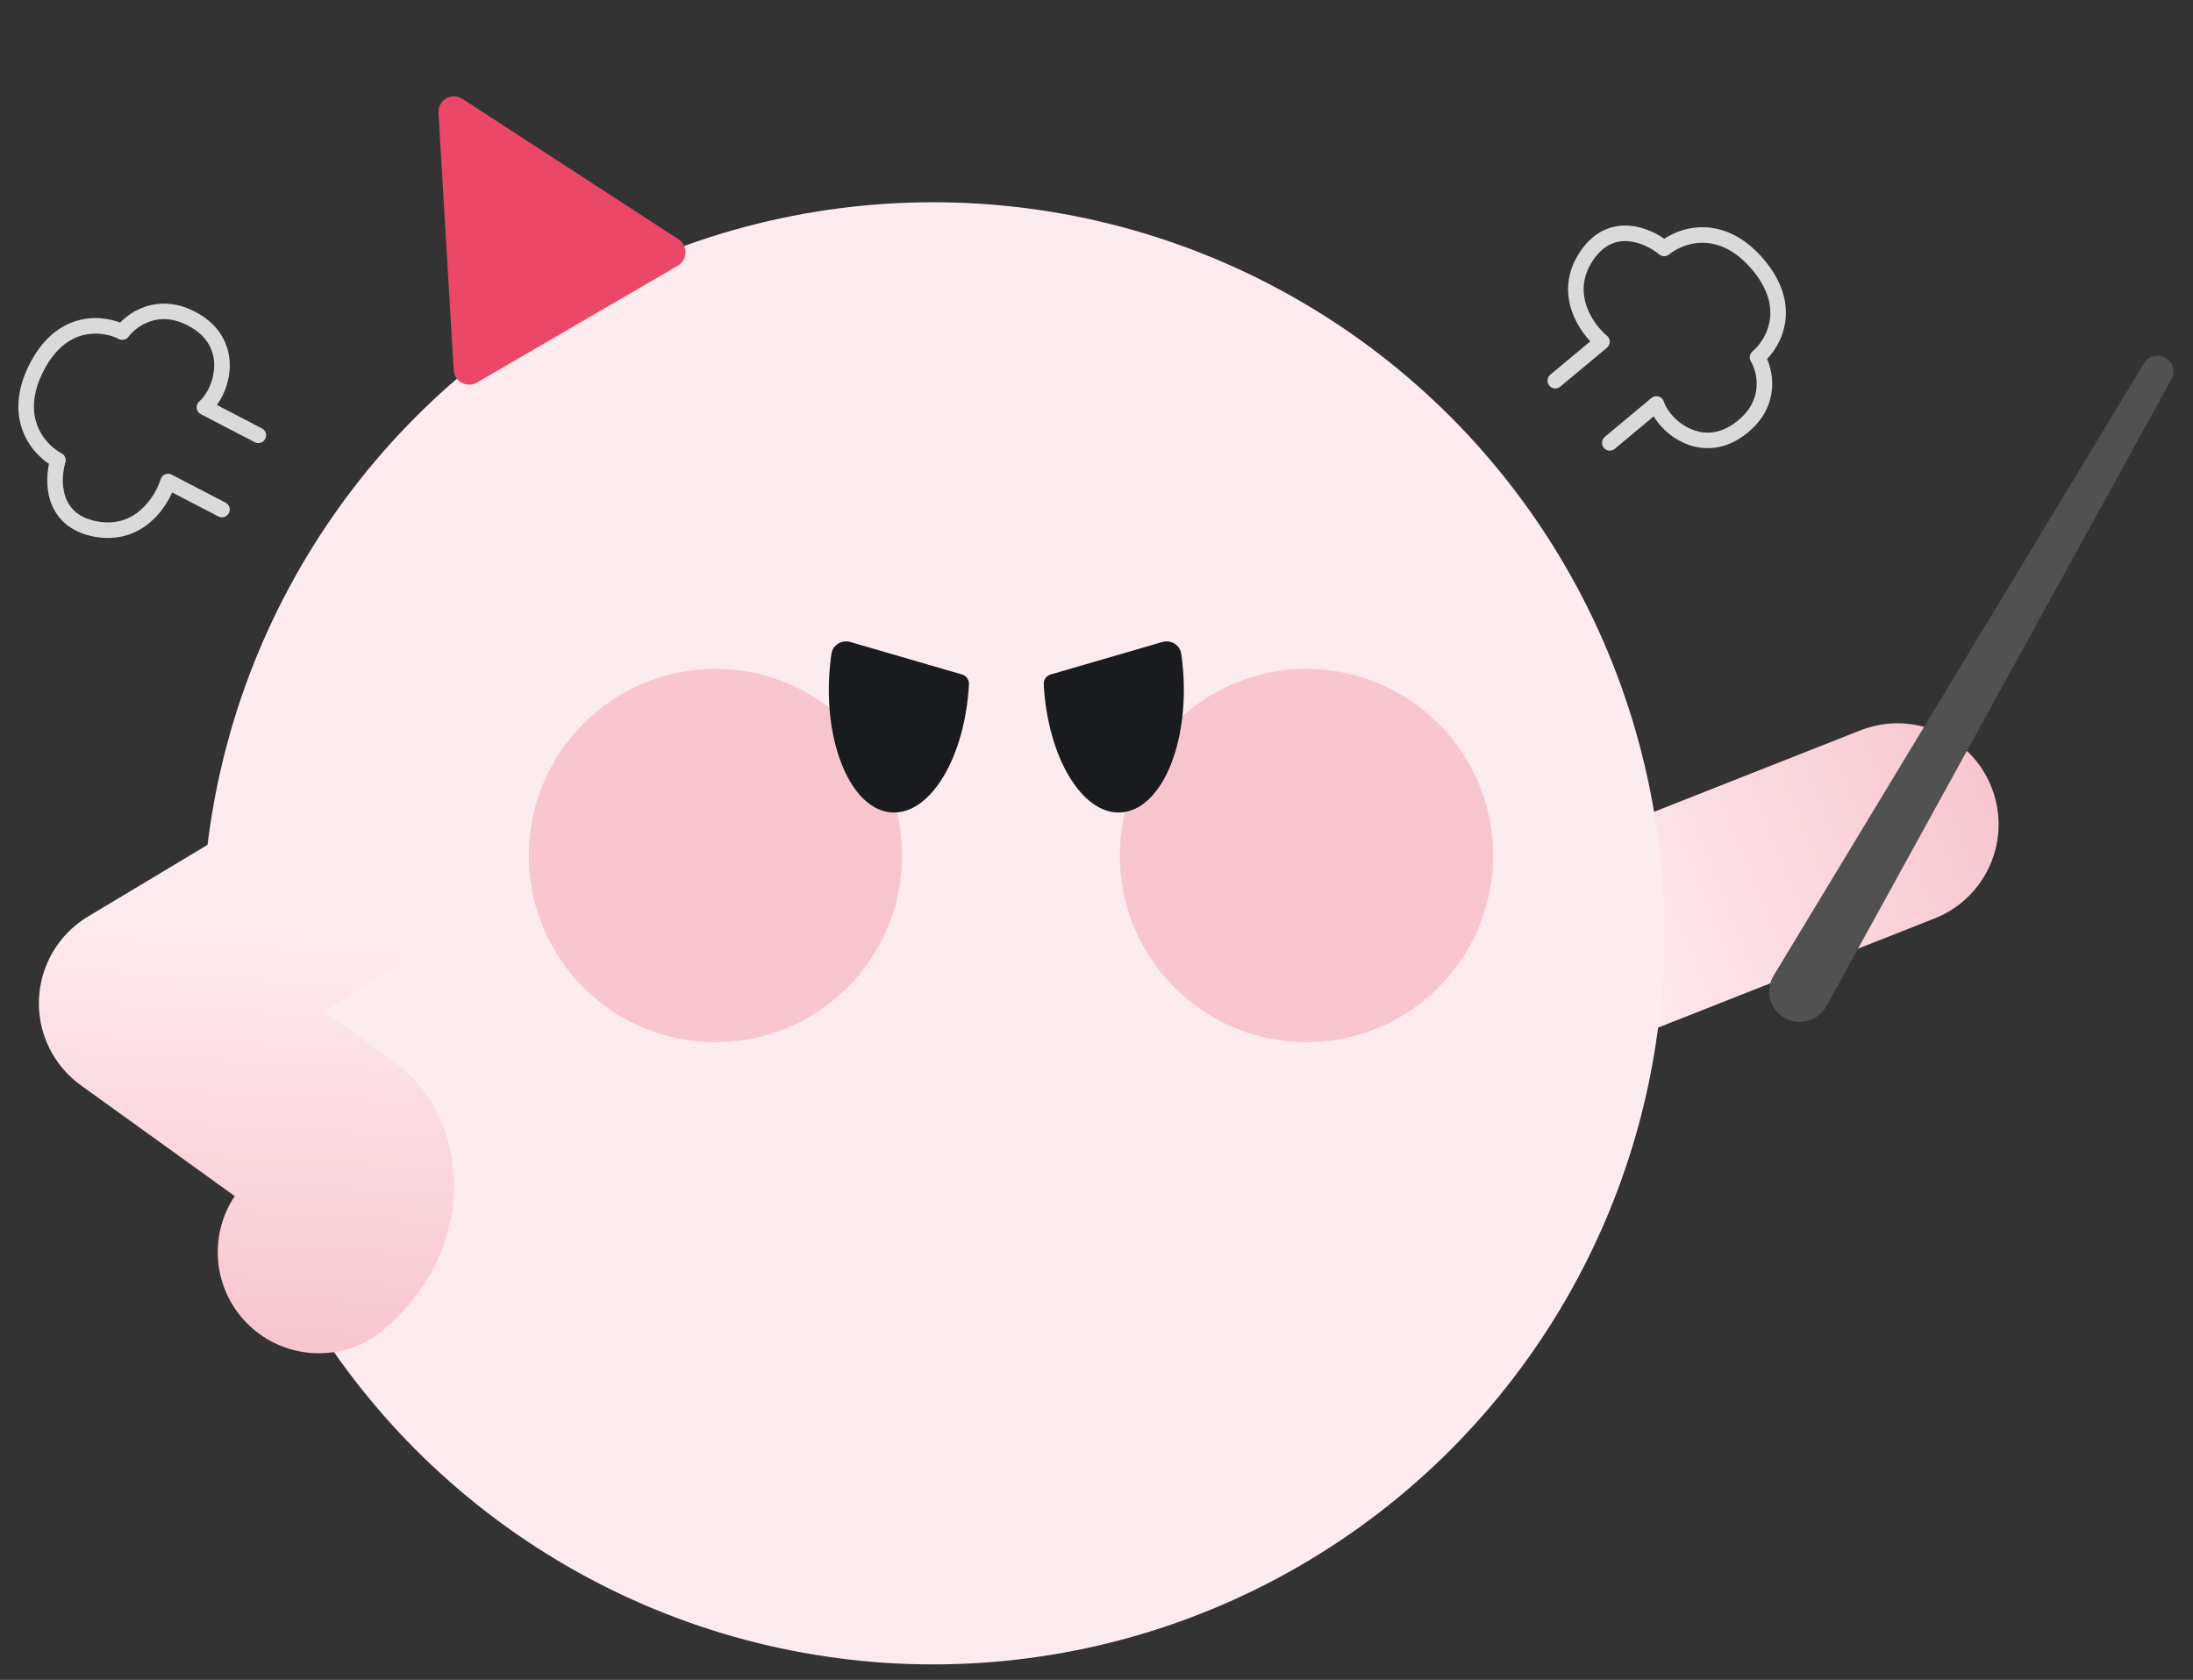 <svg width="141" height="108" viewBox="0 0 141 108" fill="none" xmlns="http://www.w3.org/2000/svg">
<rect x="0" y="0" width="141" height="108" fill="#333333" stroke="none"/>
<path d="M103 60.5L122 53" stroke="url(#paint0_linear_1439_13104)" stroke-width="13" stroke-linecap="round" stroke-linejoin="round"/>
<circle cx="60" cy="60.003" r="47" fill="#FDECEF"/>
<circle cx="46" cy="55.003" r="12" fill="#F9C6D0"/>
<circle cx="84" cy="55.003" r="12" fill="#F9C6D0"/>
<path d="M28.193 7.255C28.145 6.436 29.049 5.911 29.736 6.358L43.623 15.381C44.248 15.787 44.226 16.709 43.581 17.084L30.671 24.593C30.027 24.968 29.214 24.532 29.17 23.788L28.193 7.255Z" fill="#EB4869"/>
<path d="M21.5 57L9 64.5L21.5 73.5C23 74.5 23.5 78 20.5 80.5" stroke="url(#paint1_linear_1439_13104)" stroke-width="13" stroke-linecap="round" stroke-linejoin="round"/>
<path d="M100 24.471L103 21.971C102 21.138 100.4 18.872 102 16.471C103.6 14.072 106 15.138 107 15.972C108 15.138 110.6 14.171 113 16.971C115.4 19.771 114 22.138 113 22.971C113.5 23.805 114 25.872 112 27.471C109.5 29.471 107 27.471 106.5 25.971L103.5 28.471" stroke="#DADADA" stroke-linecap="round" stroke-linejoin="round"/>
<path d="M14.271 32.758L10.806 30.957C10.424 32.202 8.952 34.553 6.12 34.005C3.288 33.457 3.345 30.831 3.727 29.587C2.572 28.986 0.675 26.962 2.33 23.666C3.986 20.371 6.709 20.747 7.864 21.348C8.44 20.564 10.153 19.305 12.401 20.531C15.212 22.064 14.333 25.143 13.143 26.183L16.608 27.984" stroke="#DADADA" stroke-linecap="round" stroke-linejoin="round"/>
<path fill-rule="evenodd" clip-rule="evenodd" d="M61.85 43.361C62.126 43.441 62.315 43.697 62.3 43.983V43.983C62.051 48.671 59.837 52.365 57.356 52.233C54.874 52.102 53.064 48.194 53.312 43.507C53.339 43.001 53.389 42.506 53.459 42.027C53.544 41.455 54.122 41.114 54.677 41.275L61.85 43.361Z" fill="#1A1B1E"/>
<path fill-rule="evenodd" clip-rule="evenodd" d="M67.556 43.361C67.28 43.441 67.091 43.697 67.107 43.983V43.983C67.355 48.671 69.569 52.365 72.051 52.233C74.532 52.102 76.343 48.194 76.094 43.507C76.067 43.001 76.017 42.506 75.947 42.027C75.863 41.455 75.284 41.114 74.729 41.275L67.556 43.361Z" fill="#1A1B1E"/>
<path d="M137.848 23.356C138.136 22.88 138.751 22.722 139.232 23V23C139.713 23.278 139.884 23.889 139.616 24.376L117.429 64.683C116.899 65.645 115.683 65.984 114.732 65.435V65.435C113.781 64.886 113.467 63.663 114.035 62.724L137.848 23.356Z" fill="#515151"/>
<defs>
<linearGradient id="paint0_linear_1439_13104" x1="102" y1="61" x2="128" y2="50.5" gradientUnits="userSpaceOnUse">
<stop stop-color="#FDECEF"/>
<stop offset="1" stop-color="#F9C6D0"/>
</linearGradient>
<linearGradient id="paint1_linear_1439_13104" x1="23" y1="59.5" x2="21.5" y2="86.5" gradientUnits="userSpaceOnUse">
<stop stop-color="#FDECEF"/>
<stop offset="1" stop-color="#F9C6D0"/>
</linearGradient>
</defs>
</svg>
